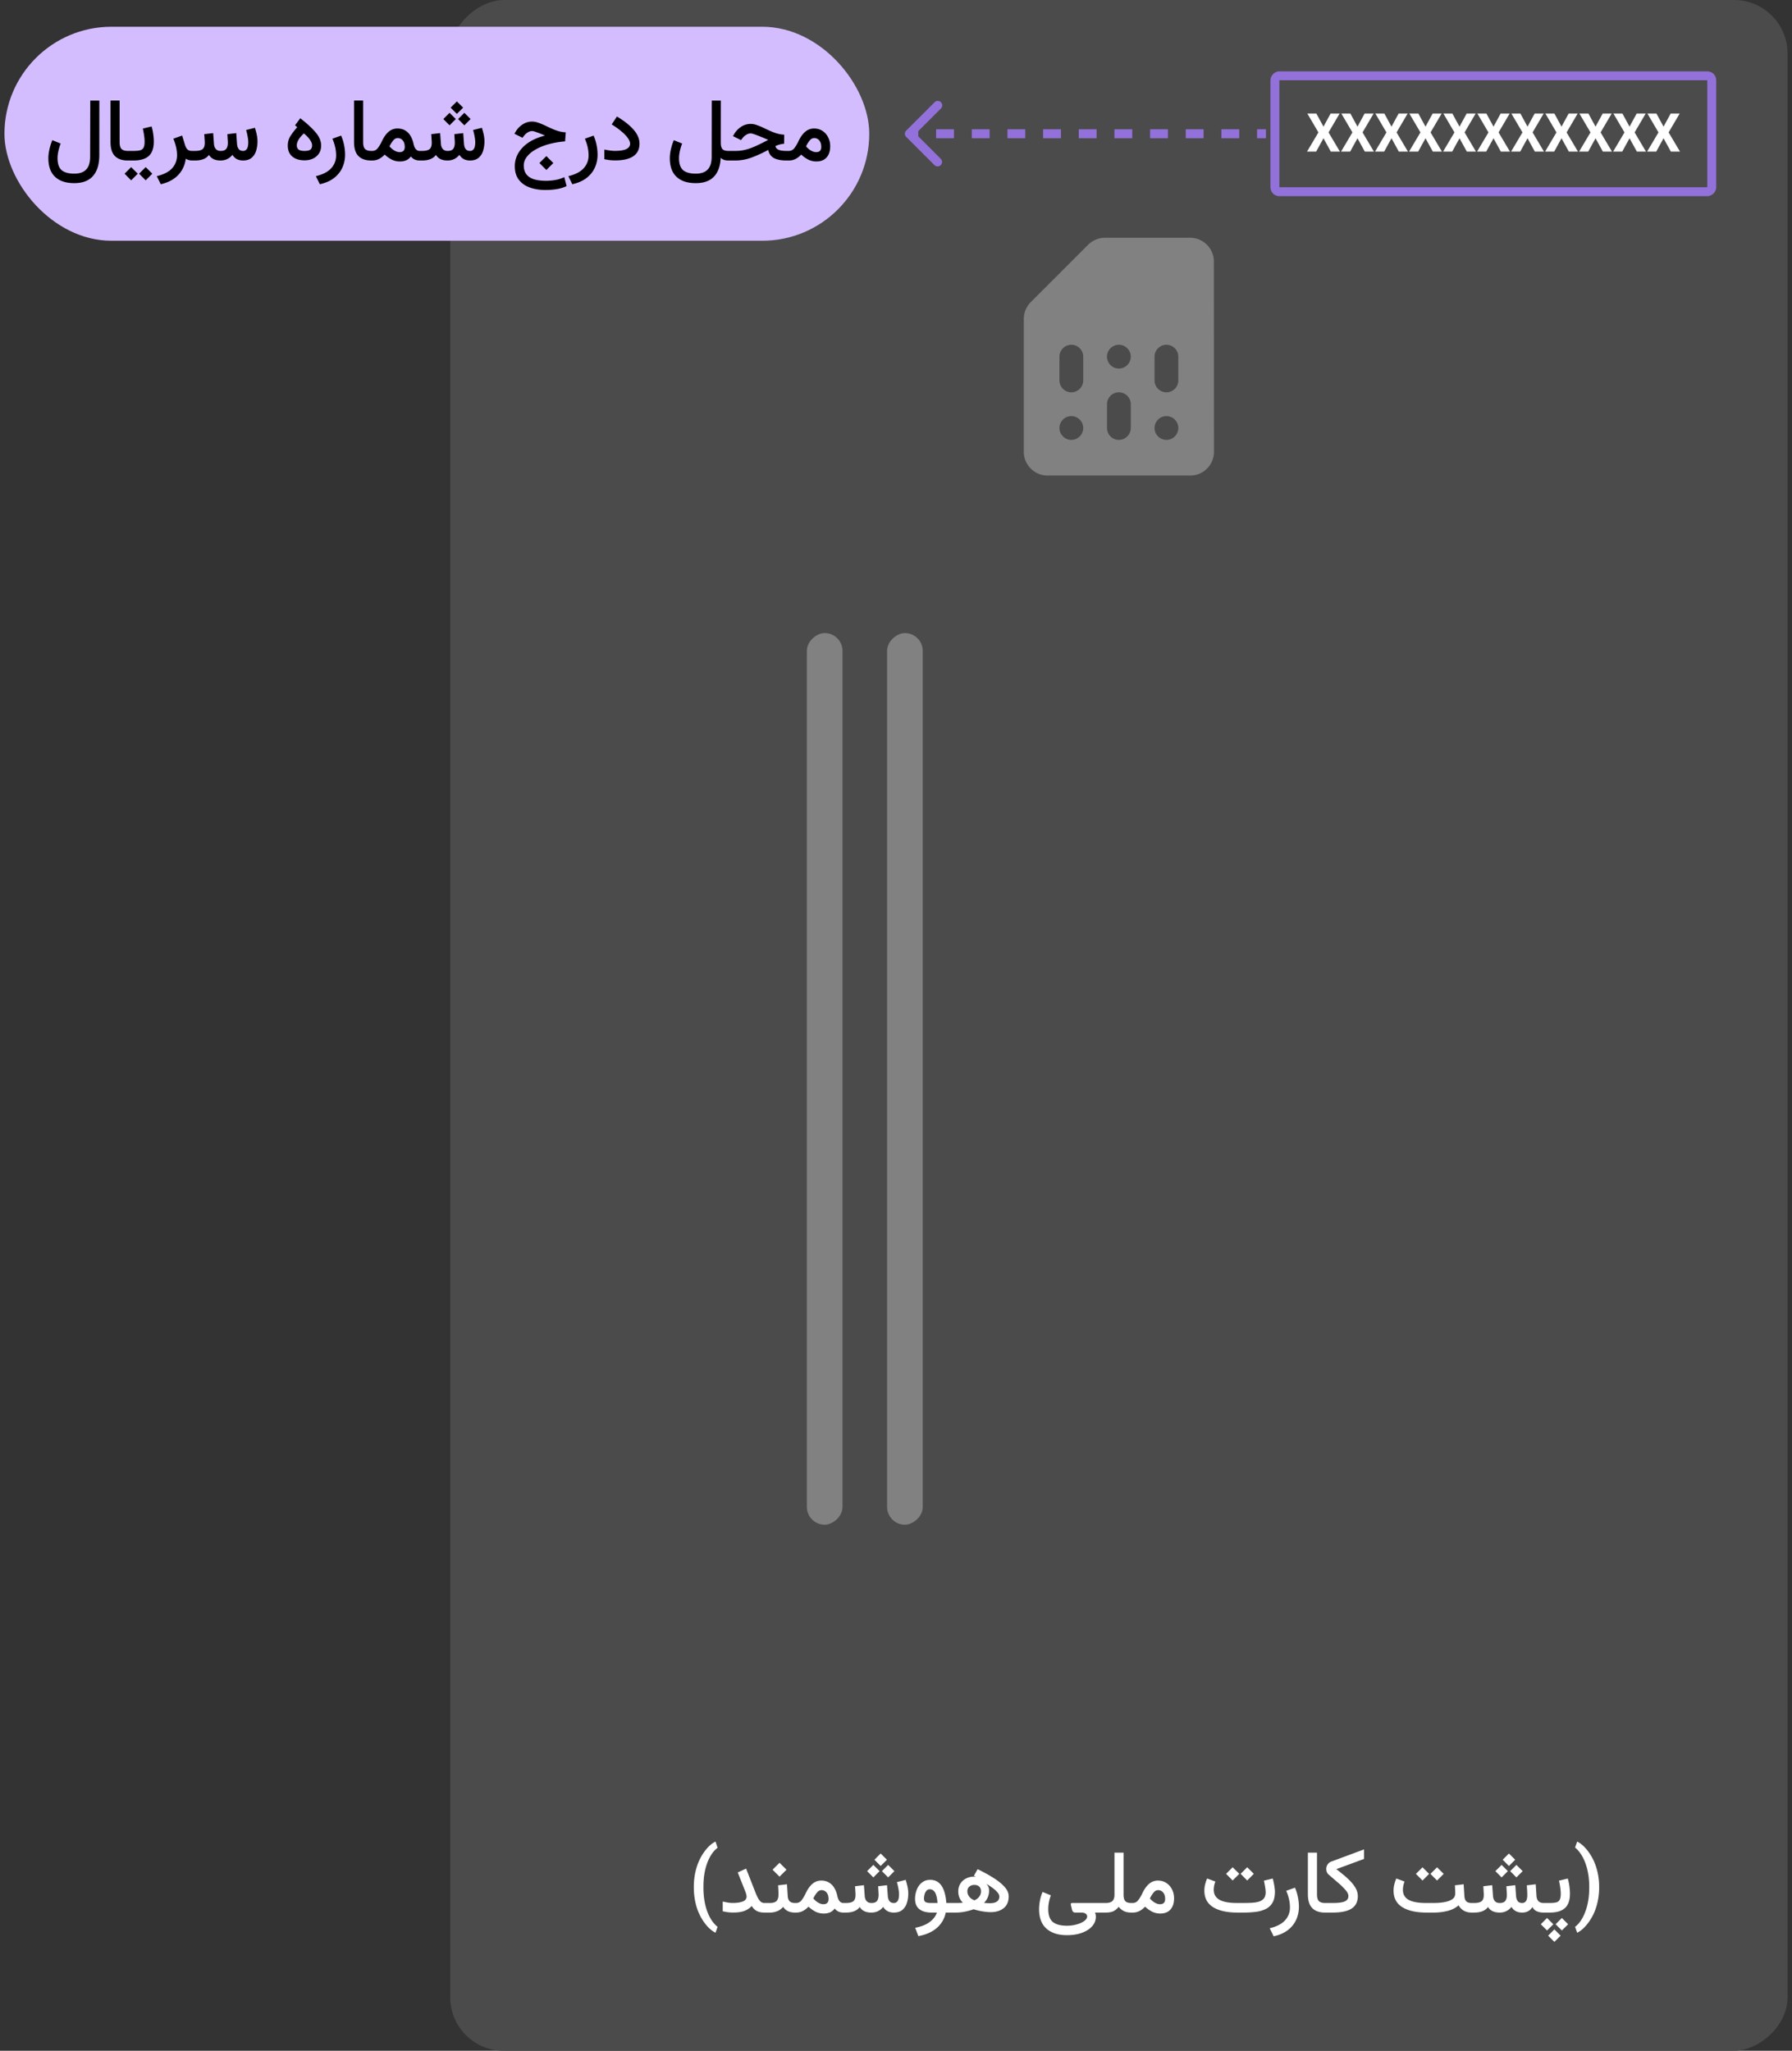 <svg xmlns="http://www.w3.org/2000/svg" width="201" height="230" fill="none"><rect width="100%" height="100%" fill="#333333" stroke="none"/><rect width="230" height="150" x="200.5" fill="#4B4B4B" rx="6" transform="rotate(90 200.5 0)"/><rect width="100" height="4" x="103.5" y="71" fill="#818181" rx="2" transform="rotate(90 103.5 71)"/><rect width="100" height="4" x="94.5" y="71" fill="#818181" rx="2" transform="rotate(90 94.5 71)"/><path fill="#fff" d="M77.822 211.609c0-.752.101-1.464.303-2.138a5.847 5.847 0 0 1 .889-1.812c.39-.534.804-.908 1.24-1.123l.234.693c-.459.349-.831.881-1.118 1.597-.283.713-.438 1.53-.464 2.451l-.005.42c0 .987.139 1.867.415 2.642.28.771.671 1.359 1.172 1.763l-.234.659c-.436-.215-.851-.591-1.245-1.128a5.922 5.922 0 0 1-.889-1.807 7.82 7.82 0 0 1-.298-2.217Zm3.242 1.651c.196.045.388.084.577.117.188.029.37.044.542.044.472 0 .85-.055 1.132-.166.284-.111.425-.298.425-.562 0-.078-.02-.182-.058-.312a2.895 2.895 0 0 0-.113-.318l-.82-2.065.938-.43 1.054 2.691c.16.407.313.703.46.888.146.186.322.279.527.279h.205v1.074h-.206c-.309 0-.579-.054-.81-.161-.228-.111-.428-.303-.6-.576-.225.244-.5.428-.826.551-.322.121-.734.181-1.235.181-.244 0-.46-.013-.65-.039a8.708 8.708 0 0 1-.541-.102v-1.094Zm8.228 1.24h-.117c-.612 0-1.056-.213-1.333-.64a1.662 1.662 0 0 1-.654.479 2.204 2.204 0 0 1-.855.161h-.59v-1.074h.59c.368 0 .623-.075.767-.225.146-.15.22-.395.22-.737 0-.163-.005-.332-.015-.508l-.03-.513.996-.117.084 1.304c.016.273.089.475.22.605.133.127.336.191.61.191h.107v1.074Zm-2.637-4.81.781-.776.782.776-.782.782-.78-.782Zm4.029 4.146a2.3 2.3 0 0 1-.645.493 1.615 1.615 0 0 1-.732.171h-.205v-1.074h.18a.762.762 0 0 0 .64-.327c.166-.222.31-.464.434-.728.222-.478.476-.841.762-1.089.29-.247.62-.371.991-.371.349 0 .645.077.889.23.244.149.44.351.586.605.15.251.257.527.322.83.062.3.152.516.269.65.117.133.255.2.415.2h.132v1.074h-.137c-.186 0-.361-.036-.527-.107a1.166 1.166 0 0 1-.435-.347c-.15.198-.324.342-.522.43a1.769 1.769 0 0 1-.713.131c-.32 0-.616-.065-.889-.195a3.522 3.522 0 0 1-.815-.576Zm.542-.918c.195.221.39.384.585.488.196.104.376.156.542.156.388 0 .582-.195.582-.585 0-.303-.074-.544-.22-.723a.714.714 0 0 0-.581-.269c-.183 0-.35.093-.503.279a3.035 3.035 0 0 0-.405.654Zm6.855-4.346.698-.698.703.698-.703.703-.698-.703Zm.84 1.28.698-.699.703.699-.703.703-.698-.703Zm-1.66 0 .698-.699.703.699-.703.703-.698-.703Zm2.998 3.574a.484.484 0 0 0 .425-.225c.104-.153.156-.407.156-.762 0-.172-.023-.379-.069-.62a6.918 6.918 0 0 0-.17-.737l.986-.249c.081.257.15.514.205.771.055.258.083.512.083.762 0 .378-.052.729-.156 1.055a1.62 1.62 0 0 1-.508.781c-.234.195-.55.295-.947.298-.547 0-.946-.212-1.197-.635-.345.423-.789.635-1.333.635-.621 0-1.054-.21-1.298-.63-.303.42-.826.63-1.568.63h-.337v-1.074h.347c.38 0 .656-.064.825-.191.173-.13.259-.374.259-.732 0-.078-.007-.208-.02-.391-.01-.182-.022-.371-.039-.566l1.001-.117.088 1.206c.016.241.087.433.21.576.124.143.305.215.542.215.293 0 .5-.075.62-.225.124-.153.186-.386.186-.698 0-.072-.007-.199-.02-.381-.01-.185-.02-.378-.034-.576l.996-.117.088 1.206c.016.237.078.429.186.576.107.143.271.215.493.215Zm6.269 1.074v-1.074h.406v1.074h-.406Zm-2.187-3.672c1.071 0 1.673.866 1.806 2.598h.484v1.074h-.552a3.04 3.04 0 0 1-.986 1.709c-.515.456-1.208.767-2.08.933l-.362-.938c.674-.127 1.213-.34 1.617-.64.403-.296.677-.651.82-1.064h-.576c-.609 0-1.074-.129-1.397-.386-.319-.257-.478-.643-.478-1.157 0-.247.034-.496.102-.747.069-.251.171-.48.308-.689.14-.208.317-.375.532-.502.215-.127.469-.191.762-.191Zm.815 2.598c-.042-.557-.136-.952-.283-1.187-.143-.234-.335-.351-.576-.351a.485.485 0 0 0-.396.18 1.13 1.13 0 0 0-.205.42 1.923 1.923 0 0 0-.058.445c0 .175.055.302.166.38.114.075.333.113.659.113h.693Zm4.497-3.794c.661.319 1.254.644 1.778.976.527.332.944.671 1.25 1.016.306.342.459.693.459 1.055 0 .586-.189 1.028-.567 1.328-.374.296-.856.444-1.445.444-.215 0-.443-.016-.684-.049a7.994 7.994 0 0 1-.683-.122 7.816 7.816 0 0 1-.557-.151 6.684 6.684 0 0 1-.952.264 5.439 5.439 0 0 1-1.05.107h-.464v-1.074h.406c.172 0 .322-.002.449-.005.13-.003.265-.013.405-.029-.342-.336-.513-.757-.513-1.265 0-.332.077-.62.23-.864.153-.244.356-.433.61-.567a1.96 1.96 0 0 1 .83-.229c.114 0 .218.01.313.029l-.23-.122.415-.742Zm.962 1.631a.99.99 0 0 1 .323.781 1.886 1.886 0 0 1-.562 1.367 5.338 5.338 0 0 0 .645.039c.712 0 1.069-.252 1.069-.757 0-.367-.492-.844-1.475-1.43Zm-1.323 1.86a1.24 1.24 0 0 0 .557-.425.998.998 0 0 0 .19-.556c0-.241-.067-.425-.2-.552-.134-.127-.314-.191-.542-.191-.244 0-.438.067-.581.201a.672.672 0 0 0-.21.517c0 .202.065.394.195.576.13.183.327.326.591.43Zm8.574-.557a5.323 5.323 0 0 0-.21.757 4.013 4.013 0 0 0-.078.786c0 .681.171 1.161.513 1.441.345.283.872.425 1.582.425.394 0 .763-.051 1.108-.152.349-.097.629-.226.84-.385.215-.16.322-.331.322-.513 0-.104-.053-.202-.161-.293-.107-.088-.288-.132-.542-.132h-.615c-.124 0-.213-.031-.269-.093a.573.573 0 0 1-.117-.244l-.117-.488c-.023-.098-.021-.163.005-.196.026-.035.081-.053.166-.053h2.983v1.074h-.459a1.045 1.045 0 0 1 .098.459c0 .407-.14.767-.42 1.079-.277.313-.659.557-1.147.733-.485.175-1.042.263-1.67.263-.987 0-1.755-.246-2.305-.737-.55-.492-.825-1.222-.825-2.193 0-.289.034-.613.102-.971.072-.358.17-.674.293-.947l.923.38Zm5.298 1.934v-1.074h.708v1.074h-.708Zm2.315-.645c-.17.212-.362.373-.577.484-.214.107-.519.161-.913.161h-.307v-1.074h.317c.368 0 .627-.075.776-.225.153-.153.23-.386.23-.698v-4.722h1.02v4.722c0 .322.062.557.186.703.127.147.355.22.684.22h.156v1.074h-.147c-.342 0-.623-.055-.844-.166a1.779 1.779 0 0 1-.581-.479Zm2.959-.019a2.242 2.242 0 0 1-.64.493 1.616 1.616 0 0 1-.733.171h-.21v-1.074h.186a.772.772 0 0 0 .635-.322c.166-.219.312-.463.439-.733.225-.482.48-.845.767-1.089.29-.247.618-.371.986-.371.371 0 .692.091.962.274.274.182.485.424.635.727.15.303.224.633.224.991 0 .528-.133.944-.4 1.25-.267.303-.649.454-1.147.454-.319 0-.616-.065-.889-.195a3.516 3.516 0 0 1-.815-.576Zm.541-.918c.196.221.391.384.586.488.196.104.376.156.542.156.388 0 .581-.195.581-.585 0-.303-.073-.544-.219-.723a.714.714 0 0 0-.581-.269c-.183 0-.35.093-.503.279a3.068 3.068 0 0 0-.406.654Zm10.489 1.582h-.659c-1.176 0-2.09-.203-2.745-.61-.651-.407-.976-1.024-.976-1.851 0-.244.029-.48.088-.708.058-.231.132-.449.22-.654l.927.342a2.91 2.91 0 0 0-.136.454 2.394 2.394 0 0 0-.049.478c.003.495.216.864.639 1.109.427.244 1.088.366 1.983.366h.674c.341 0 .664-.008.966-.025.306-.016.577-.06.811-.131.234-.072.418-.191.552-.357.133-.166.2-.399.2-.698 0-.143-.02-.334-.059-.571a9.665 9.665 0 0 0-.136-.723l.986-.239c.049.162.091.34.127.532.039.192.068.373.088.542.023.166.034.294.034.386 0 .514-.09.927-.269 1.24-.179.312-.429.55-.752.713a3.5 3.5 0 0 1-1.123.322c-.426.055-.89.083-1.391.083Zm-.313-4.346.738-.737.742.737-.742.747-.738-.747Zm-1.631 0 .738-.737.742.737-.742.747-.738-.747Zm7.725 1.553c.15.342.26.697.332 1.064.075.365.112.725.112 1.08 0 .504-.099.981-.297 1.43a3.061 3.061 0 0 1-.923 1.167c-.417.329-.954.567-1.612.713l-.444-.903c.791-.192 1.367-.492 1.729-.899.361-.403.542-.88.542-1.43 0-.603-.139-1.228-.416-1.875l.977-.347Zm3.496 2.793h-.122c-.618 0-1.094-.164-1.426-.493-.332-.329-.498-.856-.498-1.582v-4.644h1.021v4.649c0 .39.075.654.224.791.153.136.38.205.679.205h.122v1.074Zm3.555-1.836c-.003.622-.236 1.084-.698 1.387-.459.299-1.172.449-2.139.449h-.908v-1.074h.903c.677 0 1.144-.064 1.401-.191.258-.127.386-.322.386-.586 0-.205-.111-.434-.332-.688a7.603 7.603 0 0 0-.835-.815l-1.035-.894a.758.758 0 0 1-.215-.288 1 1 0 0 1-.068-.361c0-.173.047-.334.141-.484a.85.85 0 0 1 .43-.342l3.667-1.362v1.069l-3.101 1.143c.245.195.505.405.782.63.276.224.537.464.781.718.247.254.449.522.605.805.157.28.235.575.235.884Zm8.149-2.505.738-.737.742.737-.742.747-.738-.747Zm-1.631 0 .738-.737.742.737-.742.747-.738-.747Zm1.919 4.341h-.708c-1.175 0-2.09-.203-2.744-.61-.651-.407-.976-1.024-.976-1.851 0-.244.029-.48.087-.708.059-.231.132-.449.22-.654l.928.342a2.622 2.622 0 0 0-.186.947c.004.495.217.862.64 1.103.426.238 1.087.357 1.982.357h.733c1.25 0 2.039-.199 2.368-.596a.605.605 0 0 0 .103-.205c.029-.088.044-.199.044-.332a17.607 17.607 0 0 0-.04-.85l.982-.117.083 1.314c.016.273.088.473.215.6.127.124.329.186.605.186h.122v1.074h-.122c-.667 0-1.159-.272-1.474-.815-.297.276-.689.481-1.177.615a6.43 6.43 0 0 1-1.685.2Zm7.813-5.928.698-.698.703.698-.703.703-.698-.703Zm.84 1.28.698-.699.703.699-.703.703-.698-.703Zm-1.661 0 .699-.699.703.699-.703.703-.699-.703Zm2.999 3.574a.49.49 0 0 0 .429-.21c.101-.14.152-.375.152-.703 0-.108-.005-.259-.015-.454-.01-.199-.023-.404-.039-.616l1.001-.117.083 1.309c.036.527.304.791.806.791h.146v1.074h-.137c-.299 0-.56-.049-.781-.146a1 1 0 0 1-.488-.474c-.257.413-.642.62-1.153.62-.546 0-.945-.212-1.196-.635a1.642 1.642 0 0 1-1.333.635c-.625-.007-1.058-.216-1.299-.63-.299.42-.822.63-1.567.63H165v-1.074h.347c.381 0 .656-.064.825-.191.172-.13.259-.374.259-.732 0-.078-.007-.208-.02-.391-.01-.182-.021-.371-.034-.566l.996-.117.088 1.206c.019.241.089.433.21.576.12.143.301.215.542.215.293 0 .5-.075.62-.225.124-.15.186-.382.186-.698 0-.072-.007-.199-.02-.381a49.78 49.78 0 0 0-.034-.576l.996-.117.088 1.206c.016.237.078.429.185.576.108.143.272.215.494.215Zm3.759 2.383.699-.704.703.704-.703.698-.699-.698Zm-1.66 0 .698-.704.704.704-.704.698-.698-.698Zm.82 1.279.699-.703.703.703-.703.698-.699-.698Zm2.203-6.406c.078.267.138.551.18.854.043.3.064.578.064.835 0 .746-.189 1.288-.567 1.626-.374.335-.942.503-1.704.503h-.727v-1.074h.727c.316 0 .563-.025.742-.073a.572.572 0 0 0 .381-.298c.078-.15.117-.373.117-.669 0-.199-.019-.433-.058-.703a8.325 8.325 0 0 0-.142-.762l.987-.239Zm3.52 1.006c0 .722-.099 1.42-.298 2.094a5.875 5.875 0 0 1-.903 1.831c-.404.554-.825.936-1.265 1.148l-.234-.659c.488-.378.874-.954 1.157-1.729.287-.778.43-1.665.43-2.661v-.112c0-.905-.124-1.729-.371-2.471-.248-.746-.602-1.343-1.065-1.792l-.151-.137.234-.664c.417.202.821.56 1.211 1.074.391.515.69 1.091.899 1.729.208.635.325 1.291.351 1.968l.005.381Z"/><rect width="97" height="24" x=".5" y="3" fill="#D3BDFF" rx="12"/><path fill="#000" d="M6.806 16.1a5.649 5.649 0 0 0-.26.855c-.061.293-.092.55-.092.772 0 .625.148 1.072.444 1.342.3.27.78.406 1.44.406.593 0 1.036-.155 1.329-.464.296-.306.444-.786.444-1.44l.015-6.29h1.016l-.005 6.099c0 1.042-.236 1.828-.708 2.358-.469.534-1.167.801-2.095.801-.938 0-1.657-.236-2.158-.708-.502-.472-.752-1.173-.752-2.104 0-.287.039-.61.117-.967.081-.358.19-.705.327-1.04l.938.38Zm7.636 1.9h-.122c-.618 0-1.093-.164-1.425-.493-.332-.329-.498-.856-.498-1.582V11.28h1.02v4.649c0 .39.075.654.225.79.153.137.379.206.678.206h.122V18Zm2.564-3.818a6 6 0 0 1 .18.854c.043.3.064.578.064.835 0 .745-.189 1.287-.566 1.626-.375.335-.943.503-1.705.503h-.727v-1.074h.727c.316 0 .564-.025.743-.073a.569.569 0 0 0 .38-.298c.079-.15.118-.373.118-.67 0-.198-.02-.432-.059-.702a8.6 8.6 0 0 0-.142-.762l.987-.24Zm-1.402 5.298.738-.738.742.738-.742.747-.737-.747Zm-1.63 0 .737-.738.742.738-.742.747-.737-.747Zm6.86-1.68a3.3 3.3 0 0 1-.4 1.23 3.07 3.07 0 0 1-.918 1.001c-.397.287-.892.497-1.485.63l-.444-.903c.797-.195 1.375-.497 1.733-.903.358-.407.537-.89.537-1.45 0-.284-.035-.585-.107-.904a5.45 5.45 0 0 0-.308-.947l.987-.352.332 1.084c.081.238.179.404.293.498.117.095.28.142.488.142h.19V18h-.136c-.173 0-.324-.02-.454-.059a1.298 1.298 0 0 1-.308-.141Zm6.43-.874a.484.484 0 0 0 .425-.225c.105-.153.157-.407.157-.761 0-.173-.023-.38-.069-.62a6.85 6.85 0 0 0-.17-.738l.986-.249c.081.257.15.514.205.771a3.616 3.616 0 0 1-.073 1.817c-.101.322-.27.583-.508.781-.235.195-.55.295-.947.298-.547 0-.946-.212-1.197-.635-.345.423-.79.635-1.333.635-.621 0-1.054-.21-1.299-.63-.302.42-.825.63-1.567.63h-.337v-1.074h.347c.38 0 .656-.064.825-.19.172-.13.259-.375.259-.733 0-.078-.007-.208-.02-.39-.01-.183-.023-.372-.039-.567l1.001-.117.088 1.206c.016.24.086.433.21.576.124.143.304.215.542.215.293 0 .5-.075.62-.225.124-.153.186-.386.186-.698 0-.072-.007-.199-.02-.38-.01-.186-.021-.378-.034-.577l.996-.117.088 1.206c.016.237.078.43.186.576.107.143.271.215.493.215Zm6.417-3.662c.71.546 1.276 1.066 1.699 1.557.426.492.64.992.64 1.5 0 .507-.175.91-.523 1.21-.348.3-.797.45-1.348.45-.56 0-1.012-.14-1.357-.42-.342-.28-.513-.694-.513-1.24 0-.375.09-.714.269-1.016a7.2 7.2 0 0 1 .79-1.035l-.243-.22.586-.786Zm.405 1.699c-.28.257-.483.498-.61.723-.124.22-.186.424-.186.61a.6.6 0 0 0 .186.464c.127.11.35.166.669.166.325 0 .55-.05.673-.152.127-.1.19-.262.19-.483 0-.166-.074-.361-.224-.586-.146-.228-.38-.475-.698-.742Zm4.175.244c.15.342.26.697.332 1.064.075.365.112.725.112 1.08 0 .504-.1.981-.298 1.43-.198.45-.506.838-.923 1.167-.416.329-.953.567-1.611.713l-.444-.903c.79-.192 1.367-.492 1.728-.899.362-.403.542-.88.542-1.43 0-.602-.138-1.227-.415-1.875l.977-.347ZM41.757 18h-.122c-.619 0-1.094-.164-1.426-.493-.332-.329-.498-.856-.498-1.582V11.28h1.02v4.649c0 .39.075.654.225.79.153.137.38.206.679.206h.122V18Zm1.391-.664a2.3 2.3 0 0 1-.644.493c-.228.114-.472.171-.732.171h-.206v-1.074h.181c.264 0 .477-.11.64-.327.166-.222.31-.464.434-.728.222-.478.476-.841.762-1.089.29-.247.62-.37.991-.37.349 0 .645.076.889.229.244.15.44.351.586.605.15.25.257.527.322.83.062.3.151.516.269.65.117.133.255.2.415.2h.132V18h-.137c-.186 0-.361-.036-.527-.107a1.161 1.161 0 0 1-.435-.347c-.15.198-.324.342-.523.43a1.753 1.753 0 0 1-.712.131 2.04 2.04 0 0 1-.89-.195 3.55 3.55 0 0 1-.815-.576Zm.542-.918c.196.221.391.384.586.488.196.104.376.157.542.157.388 0 .581-.196.581-.586 0-.303-.073-.544-.22-.723a.714.714 0 0 0-.58-.269c-.183 0-.35.093-.503.279a3.057 3.057 0 0 0-.406.654Zm6.856-4.346.698-.698.703.698-.703.703-.698-.703Zm.84 1.28.698-.699.703.699-.703.703-.698-.703Zm-1.66 0 .698-.699.703.699-.703.703-.698-.703Zm2.998 3.574a.484.484 0 0 0 .424-.225c.105-.153.157-.407.157-.761 0-.173-.023-.38-.069-.62-.042-.245-.099-.49-.17-.738l.986-.249c.081.257.15.514.205.771a3.61 3.61 0 0 1-.073 1.817c-.101.322-.27.583-.508.781-.235.195-.55.295-.948.298-.546 0-.945-.212-1.196-.635-.345.423-.79.635-1.333.635-.621 0-1.054-.21-1.299-.63-.302.42-.825.63-1.567.63h-.337v-1.074h.347c.38 0 .656-.064.825-.19.172-.13.259-.375.259-.733 0-.078-.007-.208-.02-.39a19.21 19.21 0 0 0-.039-.567l1.001-.117.088 1.206c.016.24.086.433.21.576.124.143.304.215.542.215.293 0 .5-.075.62-.225.124-.153.186-.386.186-.698 0-.072-.007-.199-.02-.38-.01-.186-.021-.378-.034-.577l.996-.117.088 1.206c.016.237.078.43.185.576.108.143.272.215.494.215Zm8.413-1.724a18.181 18.181 0 0 0-.157-.063 13.938 13.938 0 0 0-.898-.347 1.33 1.33 0 0 0-.395-.093c-.166 0-.33.05-.494.152a1.52 1.52 0 0 0-.41.366l-.18.234-.904-.449.127-.215a2.51 2.51 0 0 1 .796-.835 1.923 1.923 0 0 1 1.07-.317c.218 0 .453.045.707.136.254.088.526.202.816.342.355.173.659.311.913.415.254.101.485.176.693.225.209.049.422.078.64.088l-.078 1.015a9.719 9.719 0 0 0-1.831.313c-.56.156-1.05.355-1.47.596-.42.237-.747.51-.981.815-.235.303-.352.63-.352.982 0 .57.202.997.605 1.284.407.286 1.04.43 1.9.43.368 0 .718-.032 1.05-.093.335-.059.665-.165.99-.318l.26 1.006a3.99 3.99 0 0 1-1.099.337c-.387.065-.81.098-1.27.098-.667 0-1.26-.095-1.777-.284-.517-.188-.924-.48-1.22-.874-.297-.393-.445-.896-.445-1.508 0-.782.29-1.478.87-2.09.582-.615 1.423-1.065 2.524-1.348Zm-.635 3.081.781-.776.782.776-.782.781-.781-.78Zm6.08-3.076c.149.342.26.697.331 1.064.075.365.112.725.112 1.08 0 .504-.099.981-.297 1.43-.199.45-.507.838-.923 1.167-.417.329-.954.567-1.612.713l-.444-.903c.791-.192 1.367-.492 1.729-.899.36-.403.541-.88.541-1.43 0-.602-.138-1.227-.415-1.875l.977-.347Zm1.205 1.567c.205.04.41.074.615.103.205.03.39.044.552.044.606 0 1.043-.07 1.314-.21.27-.14.405-.335.405-.586 0-.283-.18-.612-.537-.986-.358-.378-.866-.773-1.524-1.187l.586-.884c.808.482 1.43.975 1.87 1.48.44.504.66 1.025.66 1.562 0 .629-.232 1.099-.694 1.412-.462.312-1.134.468-2.016.468-.225 0-.44-.011-.645-.034a6.11 6.11 0 0 1-.586-.102v-1.08Zm8.726-.673a5.65 5.65 0 0 0-.26.854c-.06.293-.092.55-.092.772 0 .625.148 1.072.445 1.342.299.27.78.406 1.44.406.596 0 1.04-.155 1.333-.464.296-.306.444-.786.444-1.44l.01-6.29h1.016l-.005 4.702c0 .332.058.573.175.723.121.146.355.22.704.22h.151V18h-.142a1.56 1.56 0 0 1-.532-.073 1.406 1.406 0 0 1-.366-.225c-.04.921-.291 1.624-.757 2.11-.462.485-1.14.727-2.036.727-.938 0-1.657-.236-2.158-.708-.501-.469-.752-1.169-.752-2.1 0-.29.039-.613.117-.971.081-.358.19-.705.327-1.04l.938.38Zm11.44.014c-.15.017-.3.043-.45.078a3.182 3.182 0 0 0-.517.186c.02.182.127.319.323.41.195.091.496.137.903.137h.264V18h-.284c-.576 0-1.036-.091-1.381-.273-.342-.183-.556-.487-.64-.913-.596.322-1.2.6-1.812.834a5.228 5.228 0 0 1-1.894.352h-.781v-1.074h.796a4.6 4.6 0 0 0 1.108-.127 6.369 6.369 0 0 0 1.05-.361c.355-.157.747-.346 1.176-.567l.367-.19a2.294 2.294 0 0 1-.235-.088 8.826 8.826 0 0 0-.473-.2 18.14 18.14 0 0 0-.816-.318c-.211-.075-.364-.112-.459-.112-.166 0-.33.05-.493.151-.16.098-.296.22-.41.366l-.18.235-.904-.45.127-.214a2.51 2.51 0 0 1 .796-.835 1.923 1.923 0 0 1 1.777-.18c.254.087.526.201.816.341.354.172.659.31.913.415.254.1.483.176.688.225.209.048.42.078.635.088l-.01 1.01Zm1.914 1.22c-.198.216-.412.38-.64.494-.227.114-.472.171-.732.171h-.21v-1.074h.186a.769.769 0 0 0 .635-.322 4.04 4.04 0 0 0 .439-.733c.224-.482.48-.845.766-1.089.29-.247.619-.37.987-.37.37 0 .692.09.962.273.273.182.485.424.634.727.15.303.225.633.225.991 0 .528-.133.944-.4 1.25-.267.303-.65.454-1.148.454a2.04 2.04 0 0 1-.888-.195 3.548 3.548 0 0 1-.816-.576Zm.542-.917c.195.221.39.384.586.488.195.104.376.157.542.157.387 0 .581-.196.581-.586 0-.303-.073-.544-.22-.723a.713.713 0 0 0-.58-.269c-.183 0-.35.093-.504.279a3.057 3.057 0 0 0-.405.654Z"/><path fill="#818181" d="M136.153 29.334a2.663 2.663 0 0 0-2.653-2.667h-9.56c-.707 0-1.387.28-1.894.787l-6.426 6.426a2.674 2.674 0 0 0-.787 1.894v14.893c0 1.467 1.2 2.667 2.667 2.667h16.013c1.467 0 2.653-1.2 2.653-2.667l-.013-21.333Zm-15.987 20c-.733 0-1.333-.6-1.333-1.334 0-.733.6-1.333 1.333-1.333.734 0 1.334.6 1.334 1.333 0 .734-.6 1.334-1.334 1.334Zm10.667 0c-.733 0-1.333-.6-1.333-1.334 0-.733.6-1.333 1.333-1.333s1.333.6 1.333 1.333c0 .734-.6 1.334-1.333 1.334ZM120.166 44c-.733 0-1.333-.6-1.333-1.333V40c0-.733.6-1.333 1.333-1.333.734 0 1.334.6 1.334 1.333v2.667c0 .733-.6 1.333-1.334 1.333Zm5.334 5.334c-.734 0-1.334-.6-1.334-1.334v-2.666c0-.734.6-1.334 1.334-1.334.733 0 1.333.6 1.333 1.334V48c0 .734-.6 1.334-1.333 1.334Zm0-8c-.734 0-1.334-.6-1.334-1.334 0-.733.6-1.333 1.334-1.333.733 0 1.333.6 1.333 1.333 0 .734-.6 1.334-1.333 1.334ZM130.833 44c-.733 0-1.333-.6-1.333-1.333V40c0-.733.6-1.333 1.333-1.333s1.333.6 1.333 1.333v2.667c0 .733-.6 1.333-1.333 1.333Z"/><path fill="#fff" d="m148.448 14.205.8-1.47h1.011l-1.242 2.115 1.274 2.15h-1.022l-.821-1.494-.82 1.494h-1.023l1.275-2.15-1.242-2.116h1.01l.8 1.471Zm3.815 0 .799-1.47h1.011l-1.242 2.115 1.274 2.15h-1.022l-.82-1.494-.821 1.494h-1.022l1.274-2.15-1.242-2.116h1.011l.8 1.471Zm3.814 0 .8-1.47h1.011l-1.242 2.115L157.92 17h-1.023l-.82-1.494-.82 1.494h-1.023l1.275-2.15-1.242-2.116h1.01l.8 1.471Zm3.815 0 .799-1.47h1.011l-1.242 2.115 1.274 2.15h-1.022l-.82-1.494-.821 1.494h-1.022l1.274-2.15-1.242-2.116h1.011l.8 1.471Zm3.814 0 .8-1.47h1.011l-1.243 2.115 1.275 2.15h-1.023l-.82-1.494-.82 1.494h-1.023l1.275-2.15-1.242-2.116h1.01l.8 1.471Zm3.815 0 .799-1.47h1.011l-1.242 2.115 1.274 2.15h-1.022l-.82-1.494L166.7 17h-1.022l1.274-2.15-1.242-2.116h1.011l.8 1.471Zm3.814 0 .8-1.47h1.011l-1.243 2.115 1.275 2.15h-1.023l-.82-1.494-.82 1.494h-1.023l1.275-2.15-1.243-2.116h1.011l.8 1.471Zm3.814 0 .8-1.47h1.011l-1.242 2.115 1.274 2.15h-1.022l-.821-1.494-.82 1.494h-1.022l1.274-2.15-1.242-2.116h1.011l.799 1.471Zm3.815 0 .8-1.47h1.01l-1.242 2.115 1.275 2.15h-1.023l-.82-1.494-.82 1.494h-1.023l1.275-2.15-1.243-2.116h1.011l.8 1.471Zm3.814 0 .8-1.47h1.011l-1.242 2.115 1.274 2.15h-1.022l-.821-1.494-.82 1.494h-1.022l1.274-2.15-1.242-2.116h1.011l.799 1.471Zm3.815 0 .8-1.47h1.01l-1.242 2.115 1.275 2.15h-1.023l-.82-1.494-.821 1.494h-1.022l1.274-2.15-1.242-2.116h1.011l.8 1.471Z"/><rect width="13" height="49" x="192" y="8.5" stroke="#9371DA" rx=".5" transform="rotate(90 192 8.5)"/><path fill="#9371DA" d="M101.646 14.646a.5.5 0 0 0 0 .708l3.182 3.181a.501.501 0 0 0 .708-.707L102.707 15l2.829-2.828a.5.5 0 0 0-.708-.708l-3.182 3.182ZM142 14.5h-1v1h1v-1Zm-3 0h-2v1h2v-1Zm-4 0h-2v1h2v-1Zm-4 0h-2v1h2v-1Zm-4 0h-2v1h2v-1Zm-4 0h-2v1h2v-1Zm-4 0h-2v1h2v-1Zm-4 0h-2v1h2v-1Zm-4 0h-2v1h2v-1Zm-4 0h-2v1h2v-1Zm-4 0h-1v1h1v-1Z"/></svg>